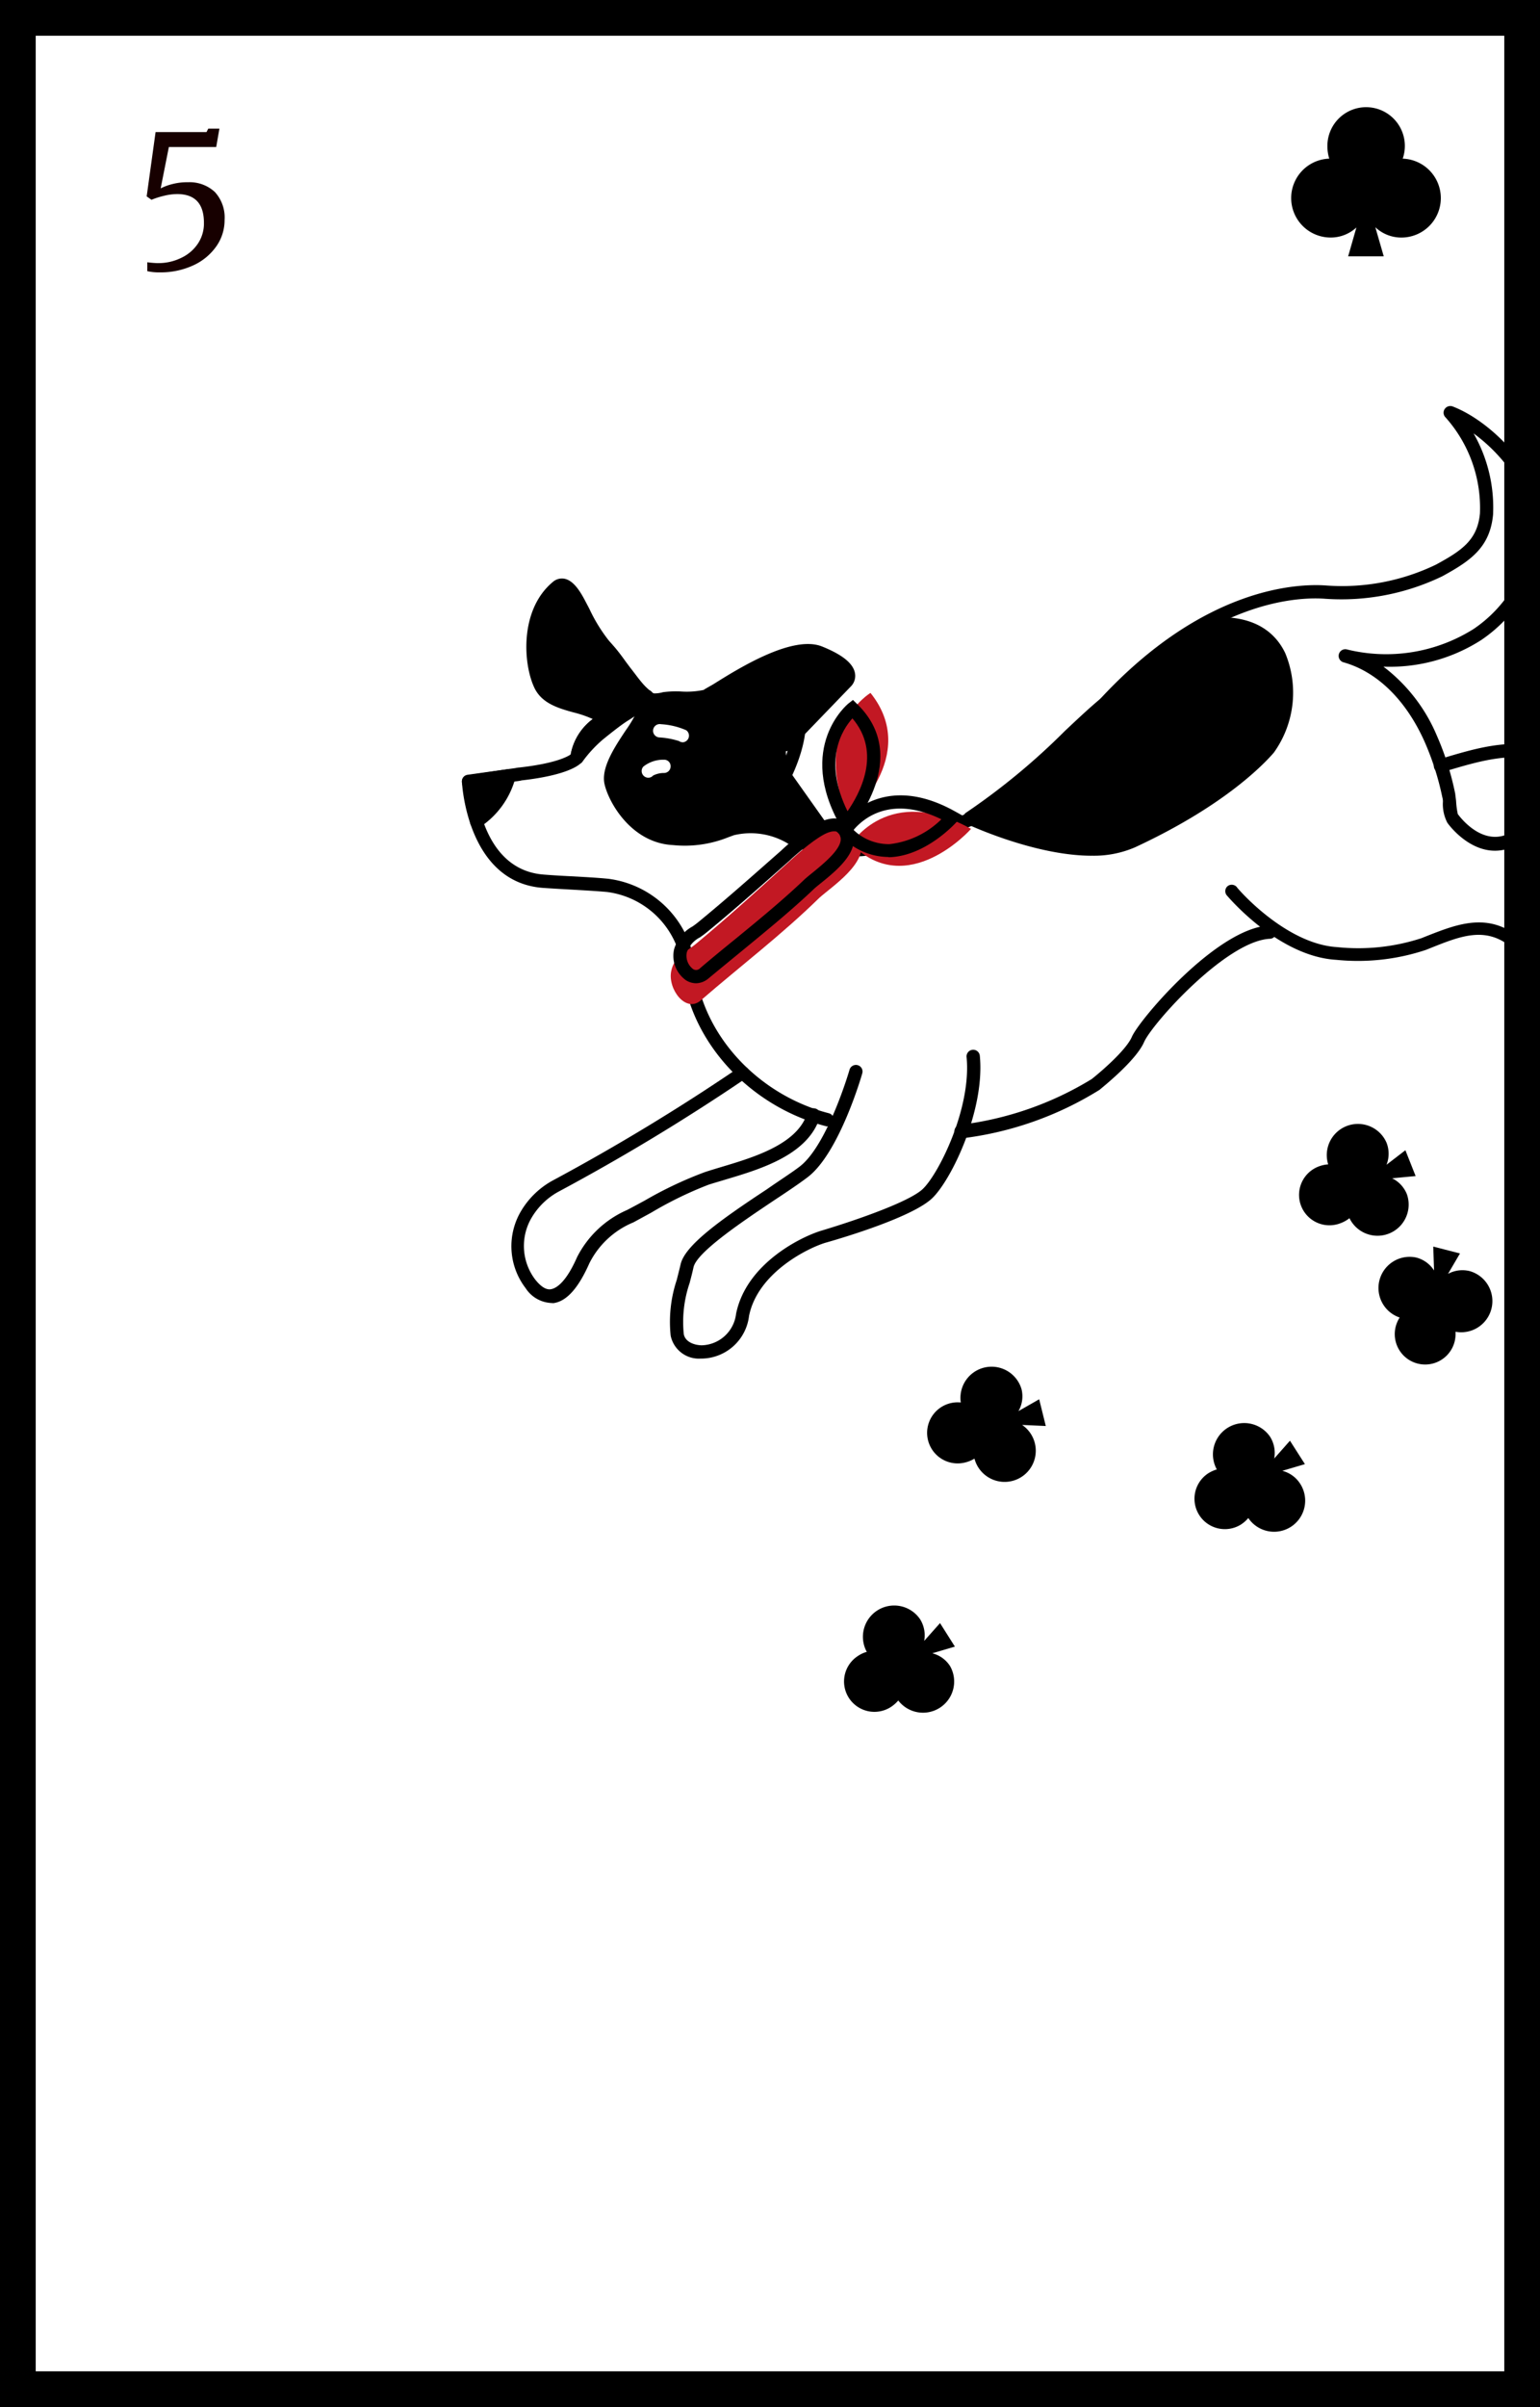 <svg xmlns="http://www.w3.org/2000/svg" xmlns:xlink="http://www.w3.org/1999/xlink" width="128" height="200" viewBox="0 0 128 200"><rect x="0" y="0" width="128" height="200" fill="#333333" stroke="none"/><defs><style>.a{fill:none;}.b{fill:#fff;}.c{fill:#170000;}.d{clip-path:url(#a);}.e{fill:#c21823;}</style><clipPath id="a"><rect class="a" width="95.829" height="91.36"/></clipPath></defs><rect class="b" width="125.04" height="197.04" transform="translate(1.48 1.48)"/><path d="M138.88,210.85h-128v-200h128ZM13.84,207.884H135.92V13.816H13.84Z" transform="translate(-10.88 -10.85)"/><path class="c" d="M28.307,36.464a4.27,4.27,0,0,0,1.924-.437,3.389,3.389,0,0,0,1.384-1.184,3,3,0,0,0,.5-1.724q0-2.386-2.22-2.39a4.669,4.669,0,0,0-1.088.141,6.793,6.793,0,0,0-1.051.333l-.4-.281.74-5.343h4.233l.148-.289h.925l-.266,1.532H29.2l-.681,3.434a4.6,4.6,0,0,1,1.021-.37,4.847,4.847,0,0,1,1.258-.141,3.078,3.078,0,0,1,2.22.807,3.13,3.13,0,0,1,.814,2.331,3.774,3.774,0,0,1-.673,2.168,4.743,4.743,0,0,1-1.909,1.591,6.445,6.445,0,0,1-2.8.592,4.44,4.44,0,0,1-1.043-.1v-.74a8.532,8.532,0,0,0,.91.074Z" transform="translate(-15.165 -14.604)"/><path d="M138.88,210.85h-128v-200h128ZM13.84,207.884H135.92V13.816H13.84Z" transform="translate(-10.88 -10.85)"/><path d="M165.185,27.159a3.219,3.219,0,1,0-6.26-1.029,3.433,3.433,0,0,0,.155,1.029,3.279,3.279,0,0,0,.126,6.556,3.138,3.138,0,0,0,2.131-.836l-.688,2.4h2.96l-.7-2.42a3.145,3.145,0,0,0,2.161.858,3.279,3.279,0,0,0,.118-6.556Z" transform="translate(-48.596 -13.979)"/><path d="M146.939,174.1a2.96,2.96,0,0,0-.74.333,2.525,2.525,0,0,0,2.708,4.262,2.752,2.752,0,0,0,.622-.548,2.584,2.584,0,0,0,4.307-2.856,2.494,2.494,0,0,0-1.48-1.066l1.88-.555-1.243-1.946-1.31,1.48a2.531,2.531,0,0,0-.34-1.806,2.6,2.6,0,0,0-4.44,2.694Z" transform="translate(-45.775 -52.021)"/><path d="M107.62,194.542a2.45,2.45,0,0,0-.74.333,2.524,2.524,0,1,0,2.716,4.255,2.849,2.849,0,0,0,.614-.54,2.59,2.59,0,0,0,4.307-2.856,2.464,2.464,0,0,0-1.48-1.066l1.88-.555-1.236-1.954-1.317,1.48a2.516,2.516,0,0,0-.34-1.8,2.6,2.6,0,0,0-4.44,2.694Z" transform="translate(-35.549 -57.303)"/><path d="M117.857,166.956a2.538,2.538,0,1,0,.37,4.973,2.753,2.753,0,0,0,.74-.311,2.59,2.59,0,1,0,3.959-2.8l1.968.089-.548-2.22-1.724.984a2.472,2.472,0,0,0,.259-1.813,2.59,2.59,0,0,0-5.047,1.125Z" transform="translate(-37.972 -50.427)"/><path d="M159.217,140.139a2.73,2.73,0,0,0-.8.185,2.525,2.525,0,0,0,1.85,4.7,2.709,2.709,0,0,0,.74-.414,2.59,2.59,0,0,0,4.773-1.991,2.509,2.509,0,0,0-1.228-1.325l1.954-.185-.851-2.146-1.569,1.206a2.494,2.494,0,0,0,0-1.835,2.59,2.59,0,0,0-4.847,1.806Z" transform="translate(-48.843 -43.395)"/><path d="M167.487,156.433a2.634,2.634,0,0,0-.318.74,2.526,2.526,0,1,0,4.9,1.236,2.738,2.738,0,0,0,.074-.814,2.59,2.59,0,0,0,1.177-5.039,2.509,2.509,0,0,0-1.8.229l.992-1.695-2.22-.57.067,1.983a2.5,2.5,0,0,0-1.48-1.073,2.59,2.59,0,0,0-1.369,4.988Z" transform="translate(-51.164 -46.946)"/><g class="d" transform="translate(30.861 28.453)"><path d="M94.029,91.659l5.032-5.18s1.228-1.073-2.22-2.449C94.3,83,88.827,86.863,87.495,87.663c-.644.37-2.679.422-3.4.585a2.96,2.96,0,0,1-.932.1,2.353,2.353,0,0,1-1.132-.814,1.82,1.82,0,0,1,0,1.924c-.562,1.228-2.864,3.826-2.516,5.424.318,1.48,2.087,4.484,5.18,4.64a9.827,9.827,0,0,0,4.884-.8,6.483,6.483,0,0,1,4.825.7,4.773,4.773,0,0,0,2.908.57h.644l-3.811-5.432" transform="translate(-59.597 -58.285)"/><path d="M96.546,100.358a4.536,4.536,0,0,1-2.649-.7,6.012,6.012,0,0,0-4.351-.614l-.466.17a9.686,9.686,0,0,1-4.6.651c-3.463-.17-5.358-3.559-5.691-5.076-.3-1.347.844-3.071,1.754-4.44a11,11,0,0,0,.807-1.31,1.376,1.376,0,0,0,.059-1.362.555.555,0,0,1,.089-.74.54.54,0,0,1,.74.052c.5.555.74.629.807.644a2.59,2.59,0,0,0,.74-.1c.274-.059.688-.1,1.169-.155a8.576,8.576,0,0,0,2.065-.363l.74-.466c2.153-1.354,6.66-4.174,9.117-3.182,1.695.681,2.59,1.413,2.731,2.22a1.251,1.251,0,0,1-.385,1.14l-4.995,5.18a.548.548,0,0,1-.777,0,.54.54,0,0,1,0-.777l5.032-5.18a.17.17,0,0,0,.052-.163c0-.1-.229-.659-2.057-1.391-1.954-.74-6.431,2.035-8.14,3.093-.326.207-.592.377-.74.481a7.163,7.163,0,0,1-2.509.511c-.422.044-.821.089-1.043.141a3.33,3.33,0,0,1-1.14.111,1.191,1.191,0,0,1-.266-.074,3.19,3.19,0,0,1-.266.866A13.6,13.6,0,0,1,81.494,91c-.74,1.14-1.8,2.708-1.6,3.611.3,1.4,1.991,4.07,4.669,4.211a8.776,8.776,0,0,0,4.129-.577c.207-.081.392-.155.57-.207a7.211,7.211,0,0,1,5.306.74,3.7,3.7,0,0,0,2.22.488L93.512,94.7a.549.549,0,1,1,.9-.636l3.811,5.38a.548.548,0,0,1,.044.562.54.54,0,0,1-.466.311h-.644Z" transform="translate(-59.405 -58.104)"/><path d="M118.656,132.416a.555.555,0,0,1-.548-.488.548.548,0,0,1,.488-.607,27.15,27.15,0,0,0,10.922-3.8c.74-.585,2.864-2.4,3.337-3.508.622-1.428,7.074-9.05,11.426-9.25a.585.585,0,0,1,.577.533.548.548,0,0,1-.525.57c-3.626.163-9.8,7.06-10.464,8.584s-3.389,3.7-3.7,3.966a27.994,27.994,0,0,1-11.455,4.033Z" transform="translate(-69.639 -66.32)"/><path d="M93.218,126.843a.459.459,0,0,1-.141,0c-6.334-1.635-11.255-6.956-11.958-12.935a7.215,7.215,0,0,0-6.268-6.534c-.9-.081-1.857-.133-2.871-.192-.784-.044-1.606-.089-2.449-.148-6.342-.459-6.741-8.747-6.741-8.836a.54.54,0,0,1,.474-.562l4.122-.577a.549.549,0,0,1,.155,1.088l-3.611.5c.17,1.68,1.08,6.949,5.676,7.282.844.067,1.658.111,2.435.148,1.029.059,2,.111,2.908.2a8.318,8.318,0,0,1,7.237,7.481c.651,5.543,5.232,10.478,11.1,12a.548.548,0,0,1-.133,1.08Z" transform="translate(-55.257 -61.716)"/><path d="M89.582,96.7a1.31,1.31,0,0,1-.925-.392,37.859,37.859,0,0,1-3.7-4.721.559.559,0,1,1,.925-.629,36.581,36.581,0,0,0,3.559,4.573.178.178,0,0,0,.178.059.17.17,0,0,0,.133-.118l.881-2.079c0-.067,1.68-3.345.955-5.284a1.872,1.872,0,0,0-1.125-1.132,6.09,6.09,0,0,0-5.543.518,5.439,5.439,0,0,1-2.457.281,7.526,7.526,0,0,0-1.251.037,3.108,3.108,0,0,1-1.147.111c-.851-.141-1.658-1.214-2.22-1.991l-.281-.37c-.148-.192-.326-.429-.511-.688-.585-.8-1.48-2.02-2.139-2.116-1.48-.222-3.582-.229-4.026.067h0a23.622,23.622,0,0,0,1.865,1.887,5.757,5.757,0,0,1,2.168,2.1,7.26,7.26,0,0,0,1.4,1.6.7.7,0,0,1,.259.622.673.673,0,0,1-.385.54,3.522,3.522,0,0,0-1.813,2.546,1.08,1.08,0,0,1-.407.644c-.481.348-1.754.969-4.958,1.31A.548.548,0,0,1,68.862,93c3.152-.333,4.181-.925,4.44-1.1a4.655,4.655,0,0,1,1.872-2.96A9.812,9.812,0,0,1,74,87.458a4.929,4.929,0,0,0-1.8-1.776,16.835,16.835,0,0,1-2.294-2.3,1.036,1.036,0,0,1,0-1.162c.8-1.169,4.692-.629,5.136-.562,1.117.163,2.087,1.48,2.864,2.56.178.237.34.459.488.644l.3.392c.34.451,1.125,1.48,1.547,1.569a2.561,2.561,0,0,0,.74-.1,8.14,8.14,0,0,1,1.48-.059,6.86,6.86,0,0,0,1.887-.126,7.119,7.119,0,0,1,6.5-.592,2.96,2.96,0,0,1,1.754,1.769c.9,2.39-.91,5.979-.992,6.135l-.866,2.079A1.273,1.273,0,0,1,89.582,96.7Z" transform="translate(-56.733 -57.665)"/><path class="b" d="M86.73,93.657a.555.555,0,0,1-.311-.1,6.712,6.712,0,0,0-1.606-.3.555.555,0,1,1,.111-1.1,6.112,6.112,0,0,1,2.094.5.555.555,0,0,1-.318,1.006Z" transform="translate(-60.845 -60.439)"/><path d="M66.912,97.93,63.53,98.4s.659,3.278.673,3.33a6.586,6.586,0,0,0,2.708-3.8Z" transform="translate(-55.449 -61.944)"/><path d="M64.01,102.1a.637.637,0,0,1-.2,0,.548.548,0,0,1-.326-.37s0-.074-.688-3.367a.555.555,0,0,1,.089-.429.54.54,0,0,1,.377-.222l3.382-.511a.54.54,0,0,1,.607.666,7.089,7.089,0,0,1-2.96,4.151.57.57,0,0,1-.281.081Zm0-3.419.377,1.887A6.246,6.246,0,0,0,65.9,98.411Z" transform="translate(-55.255 -61.752)"/><path d="M80.127,85.773s.659,0-1.791,1.561c-.6.377-1.687,1.251-2.116,1.6a10.723,10.723,0,0,0-1.806,1.946,4.07,4.07,0,0,1,2.146-3.093.148.148,0,0,0,0-.244c-1.48-1.206-4.27-.873-5.18-2.634s-1.191-6.061,1.332-8.155c.814-.681,1.621.94,1.931,1.524A17.02,17.02,0,0,0,76.561,81.5c1.191,1.421,2.087,3.175,3.567,4.3" transform="translate(-57.321 -56.395)"/><path d="M74.232,91.252a.51.51,0,0,1-.207-.037.555.555,0,0,1-.333-.607,4.788,4.788,0,0,1,1.85-3.13,9.237,9.237,0,0,0-1.621-.555c-1.258-.348-2.553-.74-3.182-1.946-.977-1.924-1.332-6.534,1.48-8.88a1.147,1.147,0,0,1,.977-.274c.74.148,1.295,1.014,1.761,1.917l.3.57a13.431,13.431,0,0,0,1.584,2.6c.422.5.807,1.043,1.177,1.561a11.973,11.973,0,0,0,2.22,2.6.622.622,0,0,1,.355.414c.118.466-.17.9-2.109,2.116-.57.348-1.635,1.206-2.065,1.554a10.487,10.487,0,0,0-1.7,1.828.533.533,0,0,1-.481.266ZM72.967,76.933c-2.309,1.924-2.005,5.987-1.214,7.548.407.807,1.369,1.073,2.494,1.384a6.9,6.9,0,0,1,2.523,1.073.673.673,0,0,1,.244.377c.326-.244.636-.466.881-.622a14.461,14.461,0,0,0,1.391-.955,14.312,14.312,0,0,1-2.22-2.6c-.37-.525-.74-1.021-1.117-1.48a14.836,14.836,0,0,1-1.717-2.812l-.266-.511C73.285,77.007,72.967,76.933,72.967,76.933Zm6.971,9.213Z" transform="translate(-57.138 -56.191)"/><path class="b" d="M83.527,97.645a.555.555,0,0,1-.414-.918,2.649,2.649,0,0,1,1.709-.577.533.533,0,0,1,.562.54.548.548,0,0,1-.533.562,1.976,1.976,0,0,0-.925.215A.525.525,0,0,1,83.527,97.645Z" transform="translate(-60.506 -61.481)"/><path d="M171.174,103.971c-4.122,0-8.88-1.154-10.508-2.546-2.124-1.776-4.2-.962-6.616,0l-.5.2a17.863,17.863,0,0,1-7.452.829c-4.81-.281-8.947-5.18-9.117-5.372a.548.548,0,0,1,.067-.74.555.555,0,0,1,.777.067c0,.052,4.011,4.729,8.34,4.988a16.939,16.939,0,0,0,7-.74l.5-.2c2.509-.984,5.1-2,7.726.207,2.183,1.843,11.329,3.3,14.608,1.376,1.9-1.117,2.072-1.82,2.057-2.072,0-.385-.5-.807-1.362-1.184l-.459-.215c-1.339-.607-1.8-.814-5.358-.525s-4.292-.407-5.269-1.909c-.141-.215-.3-.451-.481-.74-1.413-1.976-2.575-2.908-4.625-2.22-2.819.992-4.958-1.791-5.18-2.116a3.37,3.37,0,0,1-.37-1.658,1.2,1.2,0,0,0-.044-.451,23.1,23.1,0,0,0-1.48-4.632c-1.554-3.471-3.959-5.816-6.764-6.593a.555.555,0,0,1,.266-1.073,13.646,13.646,0,0,0,10.589-1.695,11,11,0,0,0,4.721-7.563c.533-3.219-2.057-6.734-4.736-8.68a12.4,12.4,0,0,1,1.621,6.749c-.259,2.753-1.909,3.855-4.218,5.121a19.3,19.3,0,0,1-9.716,1.872c-2.1-.163-9.583,0-18.011,9.176-7.5,8.14-9.768,9.2-13.461,10.478-3.189,1.1-8.71,2.708-9.9,1.036a.555.555,0,1,1,.9-.644c.437.622,3.8.252,8.643-1.436,3.515-1.221,5.691-2.22,13.009-10.182,8.769-9.539,16.694-9.7,18.907-9.531a17.974,17.974,0,0,0,9.109-1.739c2.131-1.162,3.441-2.035,3.648-4.255a11.3,11.3,0,0,0-2.856-7.97.548.548,0,0,1-.074-.7.562.562,0,0,1,.659-.215c3.6,1.384,8.347,6.394,7.57,11.1a12.084,12.084,0,0,1-5.18,8.3,14.06,14.06,0,0,1-8.14,2.22,14.016,14.016,0,0,1,4.44,5.735,23.5,23.5,0,0,1,1.532,4.862c0,.1.044.326.067.585a6.554,6.554,0,0,0,.141,1.066h0c.074.1,1.791,2.5,3.952,1.746,2.96-1.043,4.6.784,5.883,2.583.192.266.355.518.511.74.792,1.214,1.088,1.672,4.255,1.413,3.7-.3,4.344-.089,5.92.622l.459.2c1.288.57,1.961,1.288,2.013,2.139.059,1.006-.792,2.013-2.6,3.078A11.2,11.2,0,0,1,171.174,103.971ZM156.167,90.385ZM156.115,90.318Z" transform="translate(-65.887 -51.158)"/><path d="M189.749,105.359a23.769,23.769,0,0,1-8.044-1.643.555.555,0,0,1-.326-.74.548.548,0,0,1,.74-.318c4.04,1.524,9.42,2.4,12.417.326a3.071,3.071,0,0,0,1.406-1.635.666.666,0,0,0-.17-.533,5.261,5.261,0,0,0-3.175-1.783,10.182,10.182,0,0,0-2.324.229,9.058,9.058,0,0,1-3.071.192,3.493,3.493,0,0,1-2.346-1.539c-.163-.2-.333-.414-.533-.622a6.186,6.186,0,0,0-3.456-1.672c-2.96-.422-4.862.089-8.2,1.1a.54.54,0,0,1-.688-.363.555.555,0,0,1,.363-.688c3.4-1.036,5.476-1.6,8.68-1.14a7.333,7.333,0,0,1,4.055,2.057c.222.237.407.466.585.681a2.472,2.472,0,0,0,1.672,1.154,8.273,8.273,0,0,0,2.7-.185,11.1,11.1,0,0,1,2.59-.252,6.357,6.357,0,0,1,3.944,2.183,1.761,1.761,0,0,1,.422,1.384,4.066,4.066,0,0,1-1.872,2.39A9.428,9.428,0,0,1,189.749,105.359Z" transform="translate(-83.641 -61.019)"/><path d="M88.807,154.376h-.1a2.39,2.39,0,0,1-2.494-1.909,11.026,11.026,0,0,1,.511-4.64c.1-.414.215-.844.318-1.288.355-1.576,3.33-3.7,7.171-6.231,1.058-.74,2.057-1.376,2.716-1.88,2.316-1.761,4.137-7.992,4.151-8.051a.555.555,0,0,1,.688-.377.548.548,0,0,1,.37.681c-.074.274-1.939,6.66-4.544,8.628-.688.525-1.695,1.2-2.768,1.909-2.553,1.709-6.423,4.292-6.712,5.565-.1.459-.215.9-.326,1.317a10.042,10.042,0,0,0-.488,4.211c.089.636.792.94,1.48.962a2.96,2.96,0,0,0,2.871-2.62c.844-4.174,5.417-6.408,7.111-6.912,3.226-.969,7.4-2.464,8.421-3.471,1.31-1.258,4.04-6.7,3.626-10.945a.55.55,0,1,1,1.1-.111c.444,4.492-2.353,10.308-3.959,11.84s-7.171,3.219-8.88,3.7c-1.413.429-5.609,2.457-6.342,6.075A4.018,4.018,0,0,1,88.807,154.376Z" transform="translate(-61.331 -69.95)"/><path d="M71.575,150.232A2.686,2.686,0,0,1,69.525,149a5.72,5.72,0,0,1-.355-6.438,6.919,6.919,0,0,1,2.568-2.479,173.589,173.589,0,0,0,15.54-9.42.548.548,0,0,1,.74.133.555.555,0,0,1-.133.74,174.388,174.388,0,0,1-15.673,9.479,5.853,5.853,0,0,0-2.161,2.094,4.618,4.618,0,0,0,.274,5.18c.466.585.9.866,1.288.807s1.214-.444,2.19-2.664a8.436,8.436,0,0,1,4.159-3.922c.5-.259.984-.525,1.48-.792a32.4,32.4,0,0,1,4.958-2.346c.444-.148.947-.3,1.48-.459,2.664-.8,6.32-1.894,7.074-4.514a.555.555,0,0,1,1.058.311c-.925,3.189-4.906,4.388-7.814,5.254-.525.163-1.021.3-1.48.451a31.378,31.378,0,0,0-4.751,2.316l-1.48.807a7.139,7.139,0,0,0-3.656,3.389c-.925,2.094-1.909,3.182-3,3.323Z" transform="translate(-56.701 -70.43)"/><path class="e" d="M106.52,104.655s3.108-5.047,9.953-1.243C116.5,103.411,111.167,109.4,106.52,104.655Z" transform="translate(-66.627 -63)"/><path class="e" d="M107.666,88.65s-4.988,2.96-1.85,10.4C105.816,99.054,111.847,93.867,107.666,88.65Z" transform="translate(-66.174 -59.531)"/><path d="M105.17,100.607l-.377-.666c-3.767-6.608.6-10.168.636-10.2l.385-.3.348.34c4.581,4.44-.429,10.2-.481,10.249Zm.585-9.62c-.8.888-2.486,3.448-.392,7.7.992-1.436,2.886-4.84.392-7.733Z" transform="translate(-65.78 -59.737)"/><path class="e" d="M102.018,104.845c-1.021-2.96-5.017.932-5.92,1.732-2.553,2.331-5.1,4.64-7.755,6.845-.821.681-1.828,1.043-2.065,2.294-.281,1.48,1.221,3.478,2.457,2.412,3.271-2.834,6.749-5.476,9.857-8.525C99.605,108.686,102.654,106.718,102.018,104.845Z" transform="translate(-61.355 -63.457)"/><path d="M88.419,116.438a1.613,1.613,0,0,1-.814-.237,2.486,2.486,0,0,1-1.006-2.59,3.175,3.175,0,0,1,1.532-1.894c.17-.118.34-.244.5-.377,2.383-1.954,4.655-3.981,6.86-5.92l.141-.133c1.48-1.354,3.382-2.856,4.729-2.486a1.584,1.584,0,0,1,1.1,1.177c.488,1.6-1.406,3.123-2.657,4.137-.229.185-.437.348-.585.488-1.85,1.761-3.87,3.411-5.816,5.01-.984.807-1.968,1.613-2.96,2.435A1.635,1.635,0,0,1,88.419,116.438Zm11.47-12.624c-.5,0-1.48.444-3.515,2.264l-.148.141c-2.22,1.968-4.492,4-6.9,5.972-.185.155-.377.289-.57.429a2.22,2.22,0,0,0-1.1,1.251,1.391,1.391,0,0,0,.525,1.391.451.451,0,0,0,.577-.074c.969-.829,1.954-1.635,2.96-2.449,1.931-1.584,3.929-3.219,5.757-4.965.178-.155.4-.34.651-.54.9-.74,2.56-2.072,2.294-2.96h0c-.118-.377-.281-.429-.348-.444A.614.614,0,0,0,99.889,103.814Z" transform="translate(-61.431 -63.195)"/><path d="M109.145,105.27a5.424,5.424,0,0,1-3.959-1.813l-.3-.3.222-.37c0-.044,3.138-4.921,9.62-1.3l.6.333-.451.511c-.1.118-2.568,2.864-5.631,2.96Zm-2.834-2.22a4.27,4.27,0,0,0,2.96,1.154,7.293,7.293,0,0,0,4.314-2.065c-4.24-2.065-6.534-.007-7.274.858Z" transform="translate(-66.203 -62.52)"/><path d="M119.84,97.028s8.813,4.114,13.5,1.946c6.556-3.041,9.99-6.164,11.337-7.718,2.124-2.442,2.96-10.737-4.544-10.36,0,0-1.436.229-9.169,6.66C128.387,89.753,123.925,94.534,119.84,97.028Z" transform="translate(-70.09 -57.512)"/><path d="M129.778,99.966c-4.669,0-10.079-2.494-10.36-2.627a.548.548,0,0,1-.318-.474.533.533,0,0,1,.266-.5,55.963,55.963,0,0,0,8.192-6.778c1.1-1.036,2.057-1.931,2.864-2.6,7.467-6.253,9.169-6.778,9.435-6.823,3.7-.207,5.291,1.48,6,2.96a8.554,8.554,0,0,1-.947,8.281c-1.1,1.265-4.44,4.566-11.529,7.859a8.613,8.613,0,0,1-3.6.7Zm-8.954-3.234c2.361.962,8.562,3.175,12.084,1.547,6.9-3.2,10.1-6.364,11.159-7.578a7.467,7.467,0,0,0,.792-7.067c-.821-1.68-2.449-2.472-4.832-2.368-.259.089-2.109.888-8.88,6.571-.74.651-1.724,1.532-2.812,2.56A65.053,65.053,0,0,1,120.824,96.732Z" transform="translate(-69.897 -57.32)"/></g></svg>
